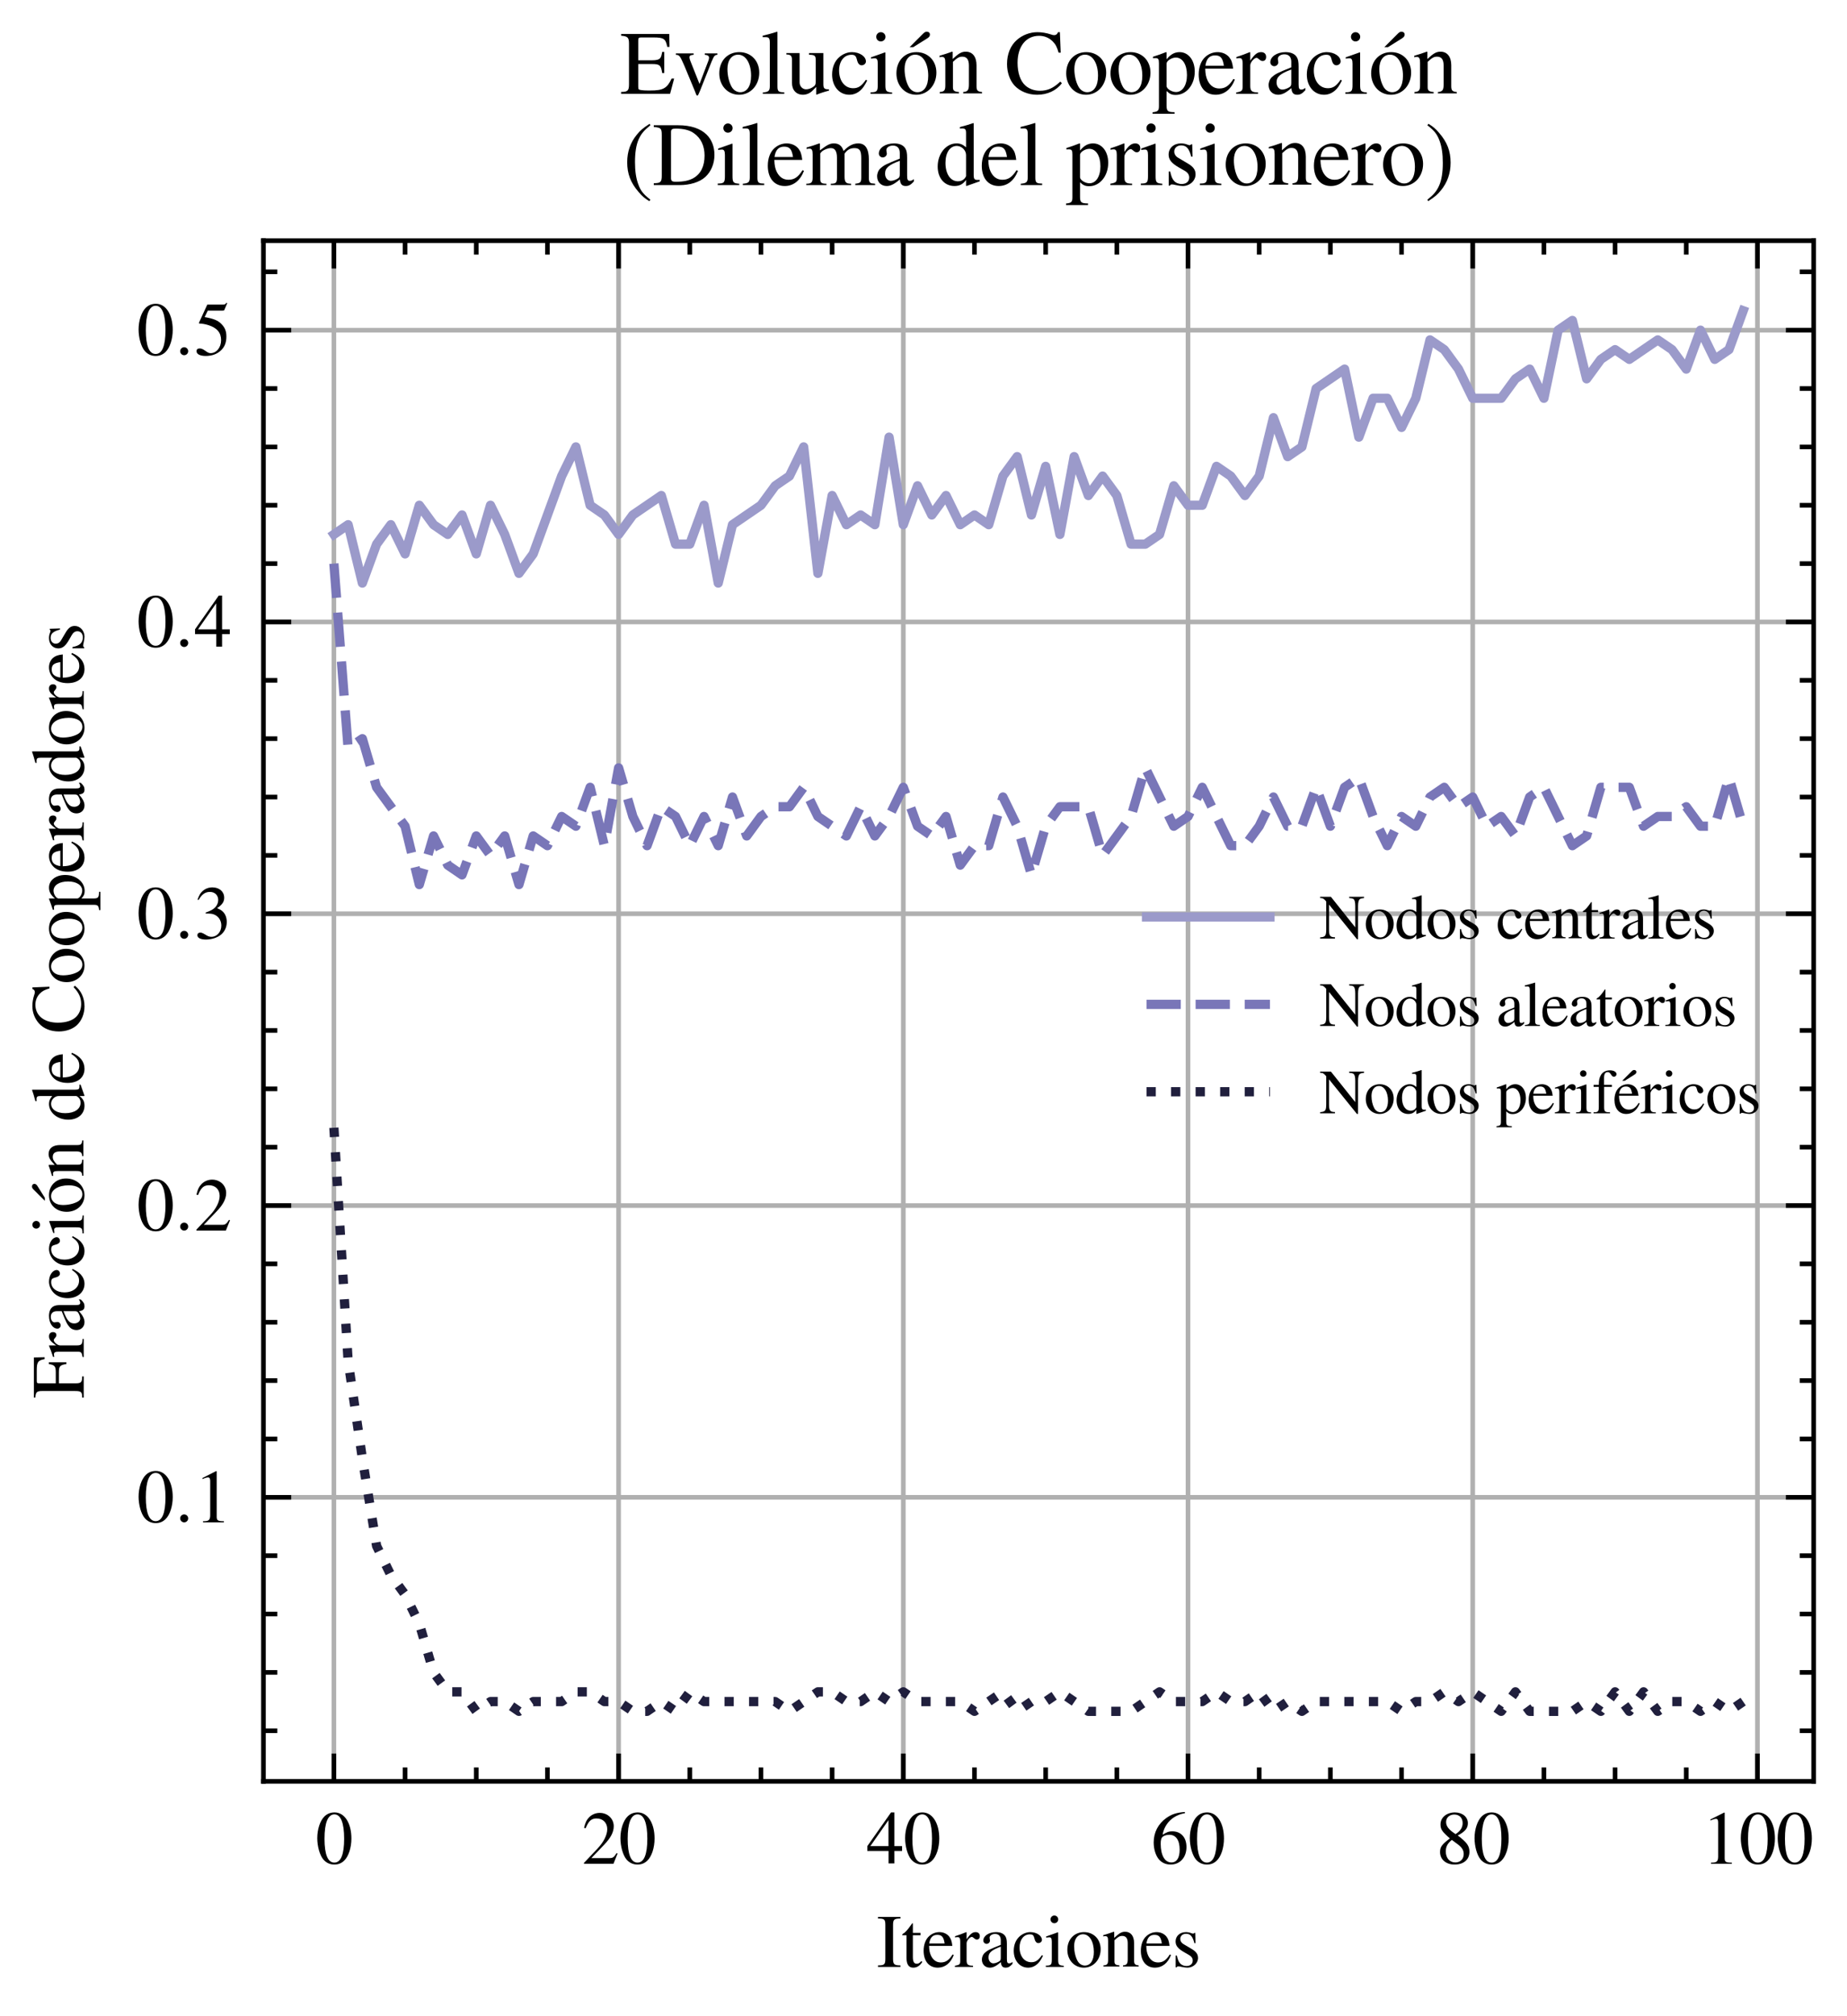 <?xml version="1.0" encoding="utf-8" standalone="no"?>
<!DOCTYPE svg PUBLIC "-//W3C//DTD SVG 1.1//EN"
  "http://www.w3.org/Graphics/SVG/1.1/DTD/svg11.dtd">
<svg xmlns:xlink="http://www.w3.org/1999/xlink" width="199.447pt" height="217.662pt" viewBox="0 0 199.447 217.662" xmlns="http://www.w3.org/2000/svg" version="1.1">
 <defs>
  <style type="text/css">*{stroke-linejoin: round; stroke-linecap: butt}</style>
 </defs>
 <g id="figure_1">
  <g id="patch_1">
   <path d="M 0 217.662 
L 199.447 217.662 
L 199.447 0 
L 0 0 
z
" style="fill: #ffffff"/>
  </g>
  <g id="axes_1">
   <g id="patch_2">
    <path d="M 28.447 192.304 
L 195.847 192.304 
L 195.847 25.984 
L 28.447 25.984 
z
" style="fill: #ffffff"/>
   </g>
   <g id="matplotlib.axis_1">
    <g id="xtick_1">
     <g id="line2d_1">
      <path d="M 36.056 192.304 
L 36.056 25.984 
" clip-path="url(#p85ede4c82e)" style="fill: none; stroke: #b0b0b0; stroke-width: 0.5; stroke-linecap: square"/>
     </g>
     <g id="line2d_2">
      <defs>
       <path id="mc4cb0e0791" d="M 0 0 
L 0 -3 
" style="stroke: #000000; stroke-width: 0.5"/>
      </defs>
      <g>
       <use xlink:href="#mc4cb0e0791" x="36.056" y="192.304" style="stroke: #000000; stroke-width: 0.5"/>
      </g>
     </g>
     <g id="line2d_3">
      <defs>
       <path id="md9f8437e67" d="M 0 0 
L 0 3 
" style="stroke: #000000; stroke-width: 0.5"/>
      </defs>
      <g>
       <use xlink:href="#md9f8437e67" x="36.056" y="25.984" style="stroke: #000000; stroke-width: 0.5"/>
      </g>
     </g>
     <g id="text_1">
      <!-- $\mathdefault{0}$ -->
      <g transform="translate(34.063 201.208) scale(0.08 -0.08)">
       <defs>
        <path id="NimbusRomNo9L-Regu-30" d="M 1626 4352 
C 1274 4352 1005 4244 768 4020 
C 397 3661 154 2925 154 2176 
C 154 1479 365 730 666 372 
C 902 90 1229 -64 1600 -64 
C 1926 -64 2202 45 2432 269 
C 2803 621 3046 1364 3046 2138 
C 3046 3450 2464 4352 1626 4352 
z
M 1606 4186 
C 2144 4186 2432 3463 2432 2125 
C 2432 788 2150 103 1600 103 
C 1050 103 768 788 768 2119 
C 768 3476 1056 4186 1606 4186 
z
" transform="scale(0.016)"/>
       </defs>
       <use xlink:href="#NimbusRomNo9L-Regu-30" transform="scale(0.996)"/>
      </g>
     </g>
    </g>
    <g id="xtick_2">
     <g id="line2d_4">
      <path d="M 66.8 192.304 
L 66.8 25.984 
" clip-path="url(#p85ede4c82e)" style="fill: none; stroke: #b0b0b0; stroke-width: 0.5; stroke-linecap: square"/>
     </g>
     <g id="line2d_5">
      <g>
       <use xlink:href="#mc4cb0e0791" x="66.8" y="192.304" style="stroke: #000000; stroke-width: 0.5"/>
      </g>
     </g>
     <g id="line2d_6">
      <g>
       <use xlink:href="#md9f8437e67" x="66.8" y="25.984" style="stroke: #000000; stroke-width: 0.5"/>
      </g>
     </g>
     <g id="text_2">
      <!-- $\mathdefault{20}$ -->
      <g transform="translate(62.815 201.208) scale(0.08 -0.08)">
       <defs>
        <path id="NimbusRomNo9L-Regu-32" d="M 3040 875 
L 2957 907 
C 2720 544 2637 486 2349 486 
L 819 486 
L 1894 1609 
C 2464 2202 2714 2687 2714 3185 
C 2714 3823 2195 4313 1530 4313 
C 1178 4313 845 4173 608 3918 
C 403 3700 307 3496 198 3043 
L 333 3011 
C 589 3636 819 3840 1261 3840 
C 1798 3840 2163 3476 2163 2940 
C 2163 2443 1869 1850 1331 1282 
L 192 77 
L 192 0 
L 2688 0 
L 3040 875 
z
" transform="scale(0.016)"/>
       </defs>
       <use xlink:href="#NimbusRomNo9L-Regu-32" transform="scale(0.996)"/>
       <use xlink:href="#NimbusRomNo9L-Regu-30" transform="translate(49.813 0) scale(0.996)"/>
      </g>
     </g>
    </g>
    <g id="xtick_3">
     <g id="line2d_7">
      <path d="M 97.543 192.304 
L 97.543 25.984 
" clip-path="url(#p85ede4c82e)" style="fill: none; stroke: #b0b0b0; stroke-width: 0.5; stroke-linecap: square"/>
     </g>
     <g id="line2d_8">
      <g>
       <use xlink:href="#mc4cb0e0791" x="97.543" y="192.304" style="stroke: #000000; stroke-width: 0.5"/>
      </g>
     </g>
     <g id="line2d_9">
      <g>
       <use xlink:href="#md9f8437e67" x="97.543" y="25.984" style="stroke: #000000; stroke-width: 0.5"/>
      </g>
     </g>
     <g id="text_3">
      <!-- $\mathdefault{40}$ -->
      <g transform="translate(93.558 201.208) scale(0.08 -0.08)">
       <defs>
        <path id="NimbusRomNo9L-Regu-34" d="M 3021 1497 
L 2368 1497 
L 2368 4352 
L 2086 4352 
L 77 1497 
L 77 1088 
L 1875 1088 
L 1875 32 
L 2368 32 
L 2368 1088 
L 3021 1088 
L 3021 1497 
z
M 1869 1497 
L 333 1497 
L 1869 3698 
L 1869 1497 
z
" transform="scale(0.016)"/>
       </defs>
       <use xlink:href="#NimbusRomNo9L-Regu-34" transform="scale(0.996)"/>
       <use xlink:href="#NimbusRomNo9L-Regu-30" transform="translate(49.813 0) scale(0.996)"/>
      </g>
     </g>
    </g>
    <g id="xtick_4">
     <g id="line2d_10">
      <path d="M 128.287 192.304 
L 128.287 25.984 
" clip-path="url(#p85ede4c82e)" style="fill: none; stroke: #b0b0b0; stroke-width: 0.5; stroke-linecap: square"/>
     </g>
     <g id="line2d_11">
      <g>
       <use xlink:href="#mc4cb0e0791" x="128.287" y="192.304" style="stroke: #000000; stroke-width: 0.5"/>
      </g>
     </g>
     <g id="line2d_12">
      <g>
       <use xlink:href="#md9f8437e67" x="128.287" y="25.984" style="stroke: #000000; stroke-width: 0.5"/>
      </g>
     </g>
     <g id="text_4">
      <!-- $\mathdefault{60}$ -->
      <g transform="translate(124.302 201.208) scale(0.08 -0.08)">
       <defs>
        <path id="NimbusRomNo9L-Regu-36" d="M 2854 4391 
C 2125 4327 1754 4205 1286 3879 
C 595 3386 218 2656 218 1802 
C 218 1248 390 688 666 370 
C 909 89 1254 -64 1651 -64 
C 2445 -64 2995 541 2995 1421 
C 2995 2236 2528 2752 1792 2752 
C 1510 2752 1376 2707 973 2464 
C 1146 3431 1862 4122 2867 4288 
L 2854 4391 
z
M 1549 2458 
C 2099 2458 2419 2000 2419 1204 
C 2419 504 2170 116 1722 116 
C 1158 116 813 714 813 1700 
C 813 2025 864 2203 992 2299 
C 1126 2400 1325 2458 1549 2458 
z
" transform="scale(0.016)"/>
       </defs>
       <use xlink:href="#NimbusRomNo9L-Regu-36" transform="scale(0.996)"/>
       <use xlink:href="#NimbusRomNo9L-Regu-30" transform="translate(49.813 0) scale(0.996)"/>
      </g>
     </g>
    </g>
    <g id="xtick_5">
     <g id="line2d_13">
      <path d="M 159.031 192.304 
L 159.031 25.984 
" clip-path="url(#p85ede4c82e)" style="fill: none; stroke: #b0b0b0; stroke-width: 0.5; stroke-linecap: square"/>
     </g>
     <g id="line2d_14">
      <g>
       <use xlink:href="#mc4cb0e0791" x="159.031" y="192.304" style="stroke: #000000; stroke-width: 0.5"/>
      </g>
     </g>
     <g id="line2d_15">
      <g>
       <use xlink:href="#md9f8437e67" x="159.031" y="25.984" style="stroke: #000000; stroke-width: 0.5"/>
      </g>
     </g>
     <g id="text_5">
      <!-- $\mathdefault{80}$ -->
      <g transform="translate(155.046 201.208) scale(0.08 -0.08)">
       <defs>
        <path id="NimbusRomNo9L-Regu-38" d="M 1856 2400 
C 2490 2740 2714 3008 2714 3444 
C 2714 3968 2253 4352 1613 4352 
C 915 4352 397 3924 397 3341 
C 397 2925 518 2740 1190 2151 
C 499 1626 358 1428 358 992 
C 358 372 864 -64 1587 -64 
C 2355 -64 2848 359 2848 1018 
C 2848 1511 2630 1824 1856 2400 
z
M 1741 1741 
C 2208 1408 2362 1178 2362 820 
C 2362 404 2074 116 1658 116 
C 1171 116 845 487 845 1044 
C 845 1453 986 1722 1357 2023 
L 1741 1741 
z
M 1670 2516 
C 1101 2887 870 3181 870 3540 
C 870 3911 1158 4173 1562 4173 
C 1997 4173 2272 3892 2272 3450 
C 2272 3085 2093 2797 1728 2554 
C 1696 2535 1696 2535 1670 2516 
z
" transform="scale(0.016)"/>
       </defs>
       <use xlink:href="#NimbusRomNo9L-Regu-38" transform="scale(0.996)"/>
       <use xlink:href="#NimbusRomNo9L-Regu-30" transform="translate(49.813 0) scale(0.996)"/>
      </g>
     </g>
    </g>
    <g id="xtick_6">
     <g id="line2d_16">
      <path d="M 189.775 192.304 
L 189.775 25.984 
" clip-path="url(#p85ede4c82e)" style="fill: none; stroke: #b0b0b0; stroke-width: 0.5; stroke-linecap: square"/>
     </g>
     <g id="line2d_17">
      <g>
       <use xlink:href="#mc4cb0e0791" x="189.775" y="192.304" style="stroke: #000000; stroke-width: 0.5"/>
      </g>
     </g>
     <g id="line2d_18">
      <g>
       <use xlink:href="#md9f8437e67" x="189.775" y="25.984" style="stroke: #000000; stroke-width: 0.5"/>
      </g>
     </g>
     <g id="text_6">
      <!-- $\mathdefault{100}$ -->
      <g transform="translate(183.797 201.208) scale(0.08 -0.08)">
       <defs>
        <path id="NimbusRomNo9L-Regu-31" d="M 1862 4339 
L 710 3757 
L 710 3667 
C 787 3699 858 3725 883 3738 
C 998 3783 1107 3808 1171 3808 
C 1306 3808 1363 3711 1363 3505 
L 1363 592 
C 1363 379 1312 232 1210 173 
C 1114 116 1024 96 755 96 
L 755 0 
L 2522 0 
L 2522 96 
C 2016 96 1914 160 1914 470 
L 1914 4327 
L 1862 4339 
z
" transform="scale(0.016)"/>
       </defs>
       <use xlink:href="#NimbusRomNo9L-Regu-31" transform="scale(0.996)"/>
       <use xlink:href="#NimbusRomNo9L-Regu-30" transform="translate(49.813 0) scale(0.996)"/>
       <use xlink:href="#NimbusRomNo9L-Regu-30" transform="translate(99.626 0) scale(0.996)"/>
      </g>
     </g>
    </g>
    <g id="xtick_7">
     <g id="line2d_19">
      <defs>
       <path id="mdd9b64aa30" d="M 0 0 
L 0 -1.5 
" style="stroke: #000000; stroke-width: 0.5"/>
      </defs>
      <g>
       <use xlink:href="#mdd9b64aa30" x="43.742" y="192.304" style="stroke: #000000; stroke-width: 0.5"/>
      </g>
     </g>
     <g id="line2d_20">
      <defs>
       <path id="m5a63d2eabd" d="M 0 0 
L 0 1.5 
" style="stroke: #000000; stroke-width: 0.5"/>
      </defs>
      <g>
       <use xlink:href="#m5a63d2eabd" x="43.742" y="25.984" style="stroke: #000000; stroke-width: 0.5"/>
      </g>
     </g>
    </g>
    <g id="xtick_8">
     <g id="line2d_21">
      <g>
       <use xlink:href="#mdd9b64aa30" x="51.428" y="192.304" style="stroke: #000000; stroke-width: 0.5"/>
      </g>
     </g>
     <g id="line2d_22">
      <g>
       <use xlink:href="#m5a63d2eabd" x="51.428" y="25.984" style="stroke: #000000; stroke-width: 0.5"/>
      </g>
     </g>
    </g>
    <g id="xtick_9">
     <g id="line2d_23">
      <g>
       <use xlink:href="#mdd9b64aa30" x="59.114" y="192.304" style="stroke: #000000; stroke-width: 0.5"/>
      </g>
     </g>
     <g id="line2d_24">
      <g>
       <use xlink:href="#m5a63d2eabd" x="59.114" y="25.984" style="stroke: #000000; stroke-width: 0.5"/>
      </g>
     </g>
    </g>
    <g id="xtick_10">
     <g id="line2d_25">
      <g>
       <use xlink:href="#mdd9b64aa30" x="74.486" y="192.304" style="stroke: #000000; stroke-width: 0.5"/>
      </g>
     </g>
     <g id="line2d_26">
      <g>
       <use xlink:href="#m5a63d2eabd" x="74.486" y="25.984" style="stroke: #000000; stroke-width: 0.5"/>
      </g>
     </g>
    </g>
    <g id="xtick_11">
     <g id="line2d_27">
      <g>
       <use xlink:href="#mdd9b64aa30" x="82.172" y="192.304" style="stroke: #000000; stroke-width: 0.5"/>
      </g>
     </g>
     <g id="line2d_28">
      <g>
       <use xlink:href="#m5a63d2eabd" x="82.172" y="25.984" style="stroke: #000000; stroke-width: 0.5"/>
      </g>
     </g>
    </g>
    <g id="xtick_12">
     <g id="line2d_29">
      <g>
       <use xlink:href="#mdd9b64aa30" x="89.857" y="192.304" style="stroke: #000000; stroke-width: 0.5"/>
      </g>
     </g>
     <g id="line2d_30">
      <g>
       <use xlink:href="#m5a63d2eabd" x="89.857" y="25.984" style="stroke: #000000; stroke-width: 0.5"/>
      </g>
     </g>
    </g>
    <g id="xtick_13">
     <g id="line2d_31">
      <g>
       <use xlink:href="#mdd9b64aa30" x="105.229" y="192.304" style="stroke: #000000; stroke-width: 0.5"/>
      </g>
     </g>
     <g id="line2d_32">
      <g>
       <use xlink:href="#m5a63d2eabd" x="105.229" y="25.984" style="stroke: #000000; stroke-width: 0.5"/>
      </g>
     </g>
    </g>
    <g id="xtick_14">
     <g id="line2d_33">
      <g>
       <use xlink:href="#mdd9b64aa30" x="112.915" y="192.304" style="stroke: #000000; stroke-width: 0.5"/>
      </g>
     </g>
     <g id="line2d_34">
      <g>
       <use xlink:href="#m5a63d2eabd" x="112.915" y="25.984" style="stroke: #000000; stroke-width: 0.5"/>
      </g>
     </g>
    </g>
    <g id="xtick_15">
     <g id="line2d_35">
      <g>
       <use xlink:href="#mdd9b64aa30" x="120.601" y="192.304" style="stroke: #000000; stroke-width: 0.5"/>
      </g>
     </g>
     <g id="line2d_36">
      <g>
       <use xlink:href="#m5a63d2eabd" x="120.601" y="25.984" style="stroke: #000000; stroke-width: 0.5"/>
      </g>
     </g>
    </g>
    <g id="xtick_16">
     <g id="line2d_37">
      <g>
       <use xlink:href="#mdd9b64aa30" x="135.973" y="192.304" style="stroke: #000000; stroke-width: 0.5"/>
      </g>
     </g>
     <g id="line2d_38">
      <g>
       <use xlink:href="#m5a63d2eabd" x="135.973" y="25.984" style="stroke: #000000; stroke-width: 0.5"/>
      </g>
     </g>
    </g>
    <g id="xtick_17">
     <g id="line2d_39">
      <g>
       <use xlink:href="#mdd9b64aa30" x="143.659" y="192.304" style="stroke: #000000; stroke-width: 0.5"/>
      </g>
     </g>
     <g id="line2d_40">
      <g>
       <use xlink:href="#m5a63d2eabd" x="143.659" y="25.984" style="stroke: #000000; stroke-width: 0.5"/>
      </g>
     </g>
    </g>
    <g id="xtick_18">
     <g id="line2d_41">
      <g>
       <use xlink:href="#mdd9b64aa30" x="151.345" y="192.304" style="stroke: #000000; stroke-width: 0.5"/>
      </g>
     </g>
     <g id="line2d_42">
      <g>
       <use xlink:href="#m5a63d2eabd" x="151.345" y="25.984" style="stroke: #000000; stroke-width: 0.5"/>
      </g>
     </g>
    </g>
    <g id="xtick_19">
     <g id="line2d_43">
      <g>
       <use xlink:href="#mdd9b64aa30" x="166.717" y="192.304" style="stroke: #000000; stroke-width: 0.5"/>
      </g>
     </g>
     <g id="line2d_44">
      <g>
       <use xlink:href="#m5a63d2eabd" x="166.717" y="25.984" style="stroke: #000000; stroke-width: 0.5"/>
      </g>
     </g>
    </g>
    <g id="xtick_20">
     <g id="line2d_45">
      <g>
       <use xlink:href="#mdd9b64aa30" x="174.403" y="192.304" style="stroke: #000000; stroke-width: 0.5"/>
      </g>
     </g>
     <g id="line2d_46">
      <g>
       <use xlink:href="#m5a63d2eabd" x="174.403" y="25.984" style="stroke: #000000; stroke-width: 0.5"/>
      </g>
     </g>
    </g>
    <g id="xtick_21">
     <g id="line2d_47">
      <g>
       <use xlink:href="#mdd9b64aa30" x="182.089" y="192.304" style="stroke: #000000; stroke-width: 0.5"/>
      </g>
     </g>
     <g id="line2d_48">
      <g>
       <use xlink:href="#m5a63d2eabd" x="182.089" y="25.984" style="stroke: #000000; stroke-width: 0.5"/>
      </g>
     </g>
    </g>
    <g id="text_7">
     <!-- Iteraciones -->
     <g transform="translate(94.664 212.337) scale(0.08 -0.08)">
      <defs>
       <path id="NimbusRomNo9L-Regu-49" d="M 736 689 
C 736 206 653 128 115 128 
L 115 0 
L 2016 0 
L 2016 128 
C 1491 128 1389 217 1389 688 
L 1389 3542 
C 1389 4012 1478 4096 2016 4096 
L 2016 4231 
L 115 4231 
L 115 4096 
C 659 4096 736 4026 736 3548 
L 736 689 
z
" transform="scale(0.016)"/>
       <path id="NimbusRomNo9L-Regu-74" d="M 1632 2880 
L 986 2880 
L 986 3622 
C 986 3686 979 3706 941 3706 
C 896 3648 858 3590 813 3526 
C 570 3174 294 2867 192 2841 
C 122 2794 83 2748 83 2715 
C 83 2695 90 2682 109 2682 
L 448 2682 
L 448 751 
C 448 212 640 -64 1018 -64 
C 1331 -64 1574 90 1786 423 
L 1702 493 
C 1568 333 1459 269 1318 269 
C 1082 269 986 443 986 847 
L 986 2682 
L 1632 2682 
L 1632 2880 
z
" transform="scale(0.016)"/>
       <path id="NimbusRomNo9L-Regu-65" d="M 2611 1053 
C 2304 564 2029 378 1619 378 
C 1254 378 979 564 794 930 
C 678 1174 634 1386 621 1779 
L 2592 1779 
C 2541 2193 2477 2377 2317 2581 
C 2125 2811 1830 2944 1498 2944 
C 1178 2944 877 2829 634 2611 
C 333 2349 160 1894 160 1370 
C 160 486 621 -64 1357 -64 
C 1965 -64 2445 315 2714 1008 
L 2611 1053 
z
M 634 1984 
C 704 2479 922 2714 1312 2714 
C 1702 2714 1856 2535 1939 1984 
L 634 1984 
z
" transform="scale(0.016)"/>
       <path id="NimbusRomNo9L-Regu-72" d="M 45 2496 
C 134 2515 192 2522 269 2522 
C 429 2522 486 2419 486 2138 
L 486 538 
C 486 218 442 173 32 96 
L 32 0 
L 1568 0 
L 1568 102 
C 1133 102 1024 199 1024 565 
L 1024 2013 
C 1024 2219 1299 2541 1472 2541 
C 1510 2541 1568 2509 1638 2445 
C 1741 2355 1811 2317 1894 2317 
C 2048 2317 2144 2426 2144 2605 
C 2144 2816 2010 2944 1792 2944 
C 1523 2944 1338 2797 1024 2343 
L 1024 2931 
L 992 2944 
C 653 2803 422 2721 45 2599 
L 45 2496 
z
" transform="scale(0.016)"/>
       <path id="NimbusRomNo9L-Regu-61" d="M 2829 423 
C 2720 333 2643 301 2547 301 
C 2400 301 2355 390 2355 672 
L 2355 1920 
C 2355 2253 2323 2438 2227 2592 
C 2086 2822 1811 2944 1434 2944 
C 832 2944 358 2630 358 2227 
C 358 2080 486 1952 634 1952 
C 787 1952 922 2080 922 2221 
C 922 2246 915 2278 909 2323 
C 896 2381 890 2432 890 2477 
C 890 2650 1094 2790 1350 2790 
C 1664 2790 1837 2605 1837 2259 
L 1837 1869 
C 851 1472 742 1421 467 1178 
C 326 1050 237 832 237 621 
C 237 218 518 -64 909 -64 
C 1190 -64 1453 70 1843 403 
C 1875 70 1990 -64 2253 -64 
C 2470 -64 2605 13 2829 256 
L 2829 423 
z
M 1837 783 
C 1837 584 1805 526 1670 449 
C 1517 359 1338 301 1203 301 
C 979 301 800 520 800 796 
L 800 822 
C 800 1201 1062 1433 1837 1715 
L 1837 783 
z
" transform="scale(0.016)"/>
       <path id="NimbusRomNo9L-Regu-63" d="M 2547 998 
C 2240 550 2010 397 1645 397 
C 1062 397 653 909 653 1645 
C 653 2304 1005 2758 1523 2758 
C 1754 2758 1837 2688 1901 2451 
L 1939 2310 
C 1990 2131 2106 2016 2240 2016 
C 2406 2016 2547 2138 2547 2285 
C 2547 2643 2099 2944 1562 2944 
C 1248 2944 922 2816 659 2586 
C 339 2304 160 1869 160 1363 
C 160 531 666 -64 1376 -64 
C 1664 -64 1920 38 2150 237 
C 2323 390 2445 563 2637 941 
L 2547 998 
z
" transform="scale(0.016)"/>
       <path id="NimbusRomNo9L-Regu-69" d="M 1120 2929 
L 128 2579 
L 128 2484 
L 179 2490 
C 256 2502 339 2509 397 2509 
C 550 2509 608 2406 608 2125 
L 608 640 
C 608 179 544 109 102 109 
L 102 0 
L 1619 0 
L 1619 96 
C 1197 128 1146 191 1146 650 
L 1146 2910 
L 1120 2929 
z
M 819 4352 
C 646 4352 499 4205 499 4026 
C 499 3847 640 3699 819 3699 
C 1005 3699 1152 3840 1152 4026 
C 1152 4205 1005 4352 819 4352 
z
" transform="scale(0.016)"/>
       <path id="NimbusRomNo9L-Regu-6f" d="M 1600 2944 
C 768 2944 186 2330 186 1446 
C 186 582 781 -64 1587 -64 
C 2394 -64 3008 614 3008 1498 
C 3008 2336 2419 2944 1600 2944 
z
M 1517 2765 
C 2054 2765 2432 2150 2432 1274 
C 2432 550 2144 115 1664 115 
C 1414 115 1178 269 1043 525 
C 864 858 762 1306 762 1760 
C 762 2368 1062 2765 1517 2765 
z
" transform="scale(0.016)"/>
       <path id="NimbusRomNo9L-Regu-6e" d="M 102 2579 
C 141 2598 205 2605 275 2605 
C 454 2605 512 2509 512 2195 
L 512 608 
C 512 243 442 154 115 128 
L 115 32 
L 1472 32 
L 1472 128 
C 1146 154 1050 230 1050 461 
L 1050 2259 
C 1357 2547 1498 2624 1709 2624 
C 2022 2624 2176 2426 2176 2003 
L 2176 666 
C 2176 262 2093 154 1773 128 
L 1773 32 
L 3104 32 
L 3104 128 
C 2790 160 2714 237 2714 550 
L 2714 2016 
C 2714 2618 2432 2976 1958 2976 
C 1664 2976 1466 2867 1030 2458 
L 1030 2963 
L 986 2976 
C 672 2861 454 2790 102 2688 
L 102 2579 
z
" transform="scale(0.016)"/>
       <path id="NimbusRomNo9L-Regu-73" d="M 2016 2010 
L 1990 2880 
L 1920 2880 
L 1907 2867 
C 1850 2822 1843 2816 1818 2816 
C 1779 2816 1715 2829 1645 2861 
C 1504 2915 1363 2944 1197 2944 
C 691 2944 326 2616 326 2154 
C 326 1796 531 1539 1075 1231 
L 1446 1020 
C 1670 892 1779 737 1779 539 
C 1779 256 1574 77 1248 77 
C 1030 77 832 159 710 298 
C 576 455 518 600 435 960 
L 333 960 
L 333 -39 
L 416 -39 
C 461 33 486 48 563 48 
C 621 48 710 35 858 -2 
C 1037 -39 1210 -64 1325 -64 
C 1818 -64 2227 308 2227 757 
C 2227 1077 2074 1289 1690 1520 
L 998 1930 
C 819 2033 723 2194 723 2367 
C 723 2624 922 2803 1216 2803 
C 1581 2803 1773 2583 1920 2010 
L 2016 2010 
z
" transform="scale(0.016)"/>
      </defs>
      <use xlink:href="#NimbusRomNo9L-Regu-49" transform="scale(0.996)"/>
      <use xlink:href="#NimbusRomNo9L-Regu-74" transform="translate(33.175 0) scale(0.996)"/>
      <use xlink:href="#NimbusRomNo9L-Regu-65" transform="translate(60.87 0) scale(0.996)"/>
      <use xlink:href="#NimbusRomNo9L-Regu-72" transform="translate(105.104 0) scale(0.996)"/>
      <use xlink:href="#NimbusRomNo9L-Regu-61" transform="translate(138.279 0) scale(0.996)"/>
      <use xlink:href="#NimbusRomNo9L-Regu-63" transform="translate(182.513 0) scale(0.996)"/>
      <use xlink:href="#NimbusRomNo9L-Regu-69" transform="translate(226.746 0) scale(0.996)"/>
      <use xlink:href="#NimbusRomNo9L-Regu-6f" transform="translate(254.442 0) scale(0.996)"/>
      <use xlink:href="#NimbusRomNo9L-Regu-6e" transform="translate(304.255 0) scale(0.996)"/>
      <use xlink:href="#NimbusRomNo9L-Regu-65" transform="translate(354.068 0) scale(0.996)"/>
      <use xlink:href="#NimbusRomNo9L-Regu-73" transform="translate(398.301 0) scale(0.996)"/>
     </g>
    </g>
   </g>
   <g id="matplotlib.axis_2">
    <g id="ytick_1">
     <g id="line2d_49">
      <path d="M 28.447 161.644 
L 195.847 161.644 
" clip-path="url(#p85ede4c82e)" style="fill: none; stroke: #b0b0b0; stroke-width: 0.5; stroke-linecap: square"/>
     </g>
     <g id="line2d_50">
      <defs>
       <path id="mebc5a00c04" d="M 0 0 
L 3 0 
" style="stroke: #000000; stroke-width: 0.5"/>
      </defs>
      <g>
       <use xlink:href="#mebc5a00c04" x="28.447" y="161.644" style="stroke: #000000; stroke-width: 0.5"/>
      </g>
     </g>
     <g id="line2d_51">
      <defs>
       <path id="ma68c17b088" d="M 0 0 
L -3 0 
" style="stroke: #000000; stroke-width: 0.5"/>
      </defs>
      <g>
       <use xlink:href="#ma68c17b088" x="195.847" y="161.644" style="stroke: #000000; stroke-width: 0.5"/>
      </g>
     </g>
     <g id="text_8">
      <!-- $\mathdefault{0.1}$ -->
      <g transform="translate(14.769 164.346) scale(0.08 -0.08)">
       <defs>
        <path id="CMMI10-3a" d="M 1229 338 
C 1229 522 1075 675 890 675 
C 704 675 550 522 550 338 
C 550 153 704 0 890 0 
C 1075 0 1229 153 1229 338 
z
" transform="scale(0.016)"/>
       </defs>
       <use xlink:href="#NimbusRomNo9L-Regu-30" transform="scale(0.996)"/>
       <use xlink:href="#CMMI10-3a" transform="translate(49.813 0) scale(0.996)"/>
       <use xlink:href="#NimbusRomNo9L-Regu-31" transform="translate(77.409 0) scale(0.996)"/>
      </g>
     </g>
    </g>
    <g id="ytick_2">
     <g id="line2d_52">
      <path d="M 28.447 130.144 
L 195.847 130.144 
" clip-path="url(#p85ede4c82e)" style="fill: none; stroke: #b0b0b0; stroke-width: 0.5; stroke-linecap: square"/>
     </g>
     <g id="line2d_53">
      <g>
       <use xlink:href="#mebc5a00c04" x="28.447" y="130.144" style="stroke: #000000; stroke-width: 0.5"/>
      </g>
     </g>
     <g id="line2d_54">
      <g>
       <use xlink:href="#ma68c17b088" x="195.847" y="130.144" style="stroke: #000000; stroke-width: 0.5"/>
      </g>
     </g>
     <g id="text_9">
      <!-- $\mathdefault{0.2}$ -->
      <g transform="translate(14.769 132.846) scale(0.08 -0.08)">
       <use xlink:href="#NimbusRomNo9L-Regu-30" transform="scale(0.996)"/>
       <use xlink:href="#CMMI10-3a" transform="translate(49.813 0) scale(0.996)"/>
       <use xlink:href="#NimbusRomNo9L-Regu-32" transform="translate(77.409 0) scale(0.996)"/>
      </g>
     </g>
    </g>
    <g id="ytick_3">
     <g id="line2d_55">
      <path d="M 28.447 98.644 
L 195.847 98.644 
" clip-path="url(#p85ede4c82e)" style="fill: none; stroke: #b0b0b0; stroke-width: 0.5; stroke-linecap: square"/>
     </g>
     <g id="line2d_56">
      <g>
       <use xlink:href="#mebc5a00c04" x="28.447" y="98.644" style="stroke: #000000; stroke-width: 0.5"/>
      </g>
     </g>
     <g id="line2d_57">
      <g>
       <use xlink:href="#ma68c17b088" x="195.847" y="98.644" style="stroke: #000000; stroke-width: 0.5"/>
      </g>
     </g>
     <g id="text_10">
      <!-- $\mathdefault{0.3}$ -->
      <g transform="translate(14.769 101.346) scale(0.08 -0.08)">
       <defs>
        <path id="NimbusRomNo9L-Regu-33" d="M 979 2138 
C 1357 2138 1504 2125 1658 2068 
C 2054 1927 2304 1562 2304 1120 
C 2304 583 1939 167 1466 167 
C 1293 167 1165 212 928 365 
C 736 480 627 525 518 525 
C 371 525 275 436 275 301 
C 275 77 550 -64 998 -64 
C 1491 -64 1997 103 2298 365 
C 2598 628 2765 999 2765 1428 
C 2765 1754 2662 2055 2477 2253 
C 2349 2394 2227 2471 1946 2592 
C 2387 2893 2547 3130 2547 3476 
C 2547 3994 2138 4352 1549 4352 
C 1229 4352 947 4244 717 4039 
C 525 3866 429 3699 288 3315 
L 384 3290 
C 646 3757 934 3968 1338 3968 
C 1754 3968 2042 3687 2042 3284 
C 2042 3053 1946 2823 1786 2663 
C 1594 2471 1414 2375 979 2221 
L 979 2138 
z
" transform="scale(0.016)"/>
       </defs>
       <use xlink:href="#NimbusRomNo9L-Regu-30" transform="scale(0.996)"/>
       <use xlink:href="#CMMI10-3a" transform="translate(49.813 0) scale(0.996)"/>
       <use xlink:href="#NimbusRomNo9L-Regu-33" transform="translate(77.409 0) scale(0.996)"/>
      </g>
     </g>
    </g>
    <g id="ytick_4">
     <g id="line2d_58">
      <path d="M 28.447 67.144 
L 195.847 67.144 
" clip-path="url(#p85ede4c82e)" style="fill: none; stroke: #b0b0b0; stroke-width: 0.5; stroke-linecap: square"/>
     </g>
     <g id="line2d_59">
      <g>
       <use xlink:href="#mebc5a00c04" x="28.447" y="67.144" style="stroke: #000000; stroke-width: 0.5"/>
      </g>
     </g>
     <g id="line2d_60">
      <g>
       <use xlink:href="#ma68c17b088" x="195.847" y="67.144" style="stroke: #000000; stroke-width: 0.5"/>
      </g>
     </g>
     <g id="text_11">
      <!-- $\mathdefault{0.4}$ -->
      <g transform="translate(14.769 69.846) scale(0.08 -0.08)">
       <use xlink:href="#NimbusRomNo9L-Regu-30" transform="scale(0.996)"/>
       <use xlink:href="#CMMI10-3a" transform="translate(49.813 0) scale(0.996)"/>
       <use xlink:href="#NimbusRomNo9L-Regu-34" transform="translate(77.409 0) scale(0.996)"/>
      </g>
     </g>
    </g>
    <g id="ytick_5">
     <g id="line2d_61">
      <path d="M 28.447 35.644 
L 195.847 35.644 
" clip-path="url(#p85ede4c82e)" style="fill: none; stroke: #b0b0b0; stroke-width: 0.5; stroke-linecap: square"/>
     </g>
     <g id="line2d_62">
      <g>
       <use xlink:href="#mebc5a00c04" x="28.447" y="35.644" style="stroke: #000000; stroke-width: 0.5"/>
      </g>
     </g>
     <g id="line2d_63">
      <g>
       <use xlink:href="#ma68c17b088" x="195.847" y="35.644" style="stroke: #000000; stroke-width: 0.5"/>
      </g>
     </g>
     <g id="text_12">
      <!-- $\mathdefault{0.5}$ -->
      <g transform="translate(14.769 38.346) scale(0.08 -0.08)">
       <defs>
        <path id="NimbusRomNo9L-Regu-35" d="M 1158 3776 
L 2413 3776 
C 2515 3776 2541 3789 2560 3834 
L 2803 4403 
L 2746 4448 
C 2650 4314 2586 4282 2451 4282 
L 1114 4282 
L 416 2759 
C 410 2746 410 2740 410 2727 
C 410 2695 435 2676 486 2676 
C 691 2676 947 2631 1210 2547 
C 1946 2309 2285 1910 2285 1274 
C 2285 656 1894 173 1395 173 
C 1267 173 1158 218 966 360 
C 762 508 614 572 480 572 
C 294 572 205 495 205 334 
C 205 90 506 -64 986 -64 
C 1523 -64 1984 110 2304 438 
C 2598 728 2733 1094 2733 1583 
C 2733 2046 2611 2342 2291 2663 
C 2010 2947 1645 3094 890 3229 
L 1158 3776 
z
" transform="scale(0.016)"/>
       </defs>
       <use xlink:href="#NimbusRomNo9L-Regu-30" transform="scale(0.996)"/>
       <use xlink:href="#CMMI10-3a" transform="translate(49.813 0) scale(0.996)"/>
       <use xlink:href="#NimbusRomNo9L-Regu-35" transform="translate(77.409 0) scale(0.996)"/>
      </g>
     </g>
    </g>
    <g id="ytick_6">
     <g id="line2d_64">
      <defs>
       <path id="mb5b70909f9" d="M 0 0 
L 1.5 0 
" style="stroke: #000000; stroke-width: 0.5"/>
      </defs>
      <g>
       <use xlink:href="#mb5b70909f9" x="28.447" y="186.844" style="stroke: #000000; stroke-width: 0.5"/>
      </g>
     </g>
     <g id="line2d_65">
      <defs>
       <path id="mec265e0e63" d="M 0 0 
L -1.5 0 
" style="stroke: #000000; stroke-width: 0.5"/>
      </defs>
      <g>
       <use xlink:href="#mec265e0e63" x="195.847" y="186.844" style="stroke: #000000; stroke-width: 0.5"/>
      </g>
     </g>
    </g>
    <g id="ytick_7">
     <g id="line2d_66">
      <g>
       <use xlink:href="#mb5b70909f9" x="28.447" y="180.544" style="stroke: #000000; stroke-width: 0.5"/>
      </g>
     </g>
     <g id="line2d_67">
      <g>
       <use xlink:href="#mec265e0e63" x="195.847" y="180.544" style="stroke: #000000; stroke-width: 0.5"/>
      </g>
     </g>
    </g>
    <g id="ytick_8">
     <g id="line2d_68">
      <g>
       <use xlink:href="#mb5b70909f9" x="28.447" y="174.244" style="stroke: #000000; stroke-width: 0.5"/>
      </g>
     </g>
     <g id="line2d_69">
      <g>
       <use xlink:href="#mec265e0e63" x="195.847" y="174.244" style="stroke: #000000; stroke-width: 0.5"/>
      </g>
     </g>
    </g>
    <g id="ytick_9">
     <g id="line2d_70">
      <g>
       <use xlink:href="#mb5b70909f9" x="28.447" y="167.944" style="stroke: #000000; stroke-width: 0.5"/>
      </g>
     </g>
     <g id="line2d_71">
      <g>
       <use xlink:href="#mec265e0e63" x="195.847" y="167.944" style="stroke: #000000; stroke-width: 0.5"/>
      </g>
     </g>
    </g>
    <g id="ytick_10">
     <g id="line2d_72">
      <g>
       <use xlink:href="#mb5b70909f9" x="28.447" y="155.344" style="stroke: #000000; stroke-width: 0.5"/>
      </g>
     </g>
     <g id="line2d_73">
      <g>
       <use xlink:href="#mec265e0e63" x="195.847" y="155.344" style="stroke: #000000; stroke-width: 0.5"/>
      </g>
     </g>
    </g>
    <g id="ytick_11">
     <g id="line2d_74">
      <g>
       <use xlink:href="#mb5b70909f9" x="28.447" y="149.044" style="stroke: #000000; stroke-width: 0.5"/>
      </g>
     </g>
     <g id="line2d_75">
      <g>
       <use xlink:href="#mec265e0e63" x="195.847" y="149.044" style="stroke: #000000; stroke-width: 0.5"/>
      </g>
     </g>
    </g>
    <g id="ytick_12">
     <g id="line2d_76">
      <g>
       <use xlink:href="#mb5b70909f9" x="28.447" y="142.744" style="stroke: #000000; stroke-width: 0.5"/>
      </g>
     </g>
     <g id="line2d_77">
      <g>
       <use xlink:href="#mec265e0e63" x="195.847" y="142.744" style="stroke: #000000; stroke-width: 0.5"/>
      </g>
     </g>
    </g>
    <g id="ytick_13">
     <g id="line2d_78">
      <g>
       <use xlink:href="#mb5b70909f9" x="28.447" y="136.444" style="stroke: #000000; stroke-width: 0.5"/>
      </g>
     </g>
     <g id="line2d_79">
      <g>
       <use xlink:href="#mec265e0e63" x="195.847" y="136.444" style="stroke: #000000; stroke-width: 0.5"/>
      </g>
     </g>
    </g>
    <g id="ytick_14">
     <g id="line2d_80">
      <g>
       <use xlink:href="#mb5b70909f9" x="28.447" y="123.844" style="stroke: #000000; stroke-width: 0.5"/>
      </g>
     </g>
     <g id="line2d_81">
      <g>
       <use xlink:href="#mec265e0e63" x="195.847" y="123.844" style="stroke: #000000; stroke-width: 0.5"/>
      </g>
     </g>
    </g>
    <g id="ytick_15">
     <g id="line2d_82">
      <g>
       <use xlink:href="#mb5b70909f9" x="28.447" y="117.544" style="stroke: #000000; stroke-width: 0.5"/>
      </g>
     </g>
     <g id="line2d_83">
      <g>
       <use xlink:href="#mec265e0e63" x="195.847" y="117.544" style="stroke: #000000; stroke-width: 0.5"/>
      </g>
     </g>
    </g>
    <g id="ytick_16">
     <g id="line2d_84">
      <g>
       <use xlink:href="#mb5b70909f9" x="28.447" y="111.244" style="stroke: #000000; stroke-width: 0.5"/>
      </g>
     </g>
     <g id="line2d_85">
      <g>
       <use xlink:href="#mec265e0e63" x="195.847" y="111.244" style="stroke: #000000; stroke-width: 0.5"/>
      </g>
     </g>
    </g>
    <g id="ytick_17">
     <g id="line2d_86">
      <g>
       <use xlink:href="#mb5b70909f9" x="28.447" y="104.944" style="stroke: #000000; stroke-width: 0.5"/>
      </g>
     </g>
     <g id="line2d_87">
      <g>
       <use xlink:href="#mec265e0e63" x="195.847" y="104.944" style="stroke: #000000; stroke-width: 0.5"/>
      </g>
     </g>
    </g>
    <g id="ytick_18">
     <g id="line2d_88">
      <g>
       <use xlink:href="#mb5b70909f9" x="28.447" y="92.344" style="stroke: #000000; stroke-width: 0.5"/>
      </g>
     </g>
     <g id="line2d_89">
      <g>
       <use xlink:href="#mec265e0e63" x="195.847" y="92.344" style="stroke: #000000; stroke-width: 0.5"/>
      </g>
     </g>
    </g>
    <g id="ytick_19">
     <g id="line2d_90">
      <g>
       <use xlink:href="#mb5b70909f9" x="28.447" y="86.044" style="stroke: #000000; stroke-width: 0.5"/>
      </g>
     </g>
     <g id="line2d_91">
      <g>
       <use xlink:href="#mec265e0e63" x="195.847" y="86.044" style="stroke: #000000; stroke-width: 0.5"/>
      </g>
     </g>
    </g>
    <g id="ytick_20">
     <g id="line2d_92">
      <g>
       <use xlink:href="#mb5b70909f9" x="28.447" y="79.744" style="stroke: #000000; stroke-width: 0.5"/>
      </g>
     </g>
     <g id="line2d_93">
      <g>
       <use xlink:href="#mec265e0e63" x="195.847" y="79.744" style="stroke: #000000; stroke-width: 0.5"/>
      </g>
     </g>
    </g>
    <g id="ytick_21">
     <g id="line2d_94">
      <g>
       <use xlink:href="#mb5b70909f9" x="28.447" y="73.444" style="stroke: #000000; stroke-width: 0.5"/>
      </g>
     </g>
     <g id="line2d_95">
      <g>
       <use xlink:href="#mec265e0e63" x="195.847" y="73.444" style="stroke: #000000; stroke-width: 0.5"/>
      </g>
     </g>
    </g>
    <g id="ytick_22">
     <g id="line2d_96">
      <g>
       <use xlink:href="#mb5b70909f9" x="28.447" y="60.844" style="stroke: #000000; stroke-width: 0.5"/>
      </g>
     </g>
     <g id="line2d_97">
      <g>
       <use xlink:href="#mec265e0e63" x="195.847" y="60.844" style="stroke: #000000; stroke-width: 0.5"/>
      </g>
     </g>
    </g>
    <g id="ytick_23">
     <g id="line2d_98">
      <g>
       <use xlink:href="#mb5b70909f9" x="28.447" y="54.544" style="stroke: #000000; stroke-width: 0.5"/>
      </g>
     </g>
     <g id="line2d_99">
      <g>
       <use xlink:href="#mec265e0e63" x="195.847" y="54.544" style="stroke: #000000; stroke-width: 0.5"/>
      </g>
     </g>
    </g>
    <g id="ytick_24">
     <g id="line2d_100">
      <g>
       <use xlink:href="#mb5b70909f9" x="28.447" y="48.244" style="stroke: #000000; stroke-width: 0.5"/>
      </g>
     </g>
     <g id="line2d_101">
      <g>
       <use xlink:href="#mec265e0e63" x="195.847" y="48.244" style="stroke: #000000; stroke-width: 0.5"/>
      </g>
     </g>
    </g>
    <g id="ytick_25">
     <g id="line2d_102">
      <g>
       <use xlink:href="#mb5b70909f9" x="28.447" y="41.944" style="stroke: #000000; stroke-width: 0.5"/>
      </g>
     </g>
     <g id="line2d_103">
      <g>
       <use xlink:href="#mec265e0e63" x="195.847" y="41.944" style="stroke: #000000; stroke-width: 0.5"/>
      </g>
     </g>
    </g>
    <g id="ytick_26">
     <g id="line2d_104">
      <g>
       <use xlink:href="#mb5b70909f9" x="28.447" y="29.344" style="stroke: #000000; stroke-width: 0.5"/>
      </g>
     </g>
     <g id="line2d_105">
      <g>
       <use xlink:href="#mec265e0e63" x="195.847" y="29.344" style="stroke: #000000; stroke-width: 0.5"/>
      </g>
     </g>
    </g>
    <g id="text_13">
     <!-- Fracción de Cooperadores -->
     <g transform="translate(9.043 150.975) rotate(-90) scale(0.08 -0.08)">
      <defs>
       <path id="NimbusRomNo9L-Regu-46" d="M 3066 1472 
L 3066 2957 
L 2918 2957 
C 2842 2461 2726 2368 2214 2368 
L 1286 2368 
L 1286 3766 
C 1286 3943 1318 3981 1491 3981 
L 2362 3981 
C 3085 3981 3226 3886 3334 3314 
L 3494 3314 
L 3475 4224 
L 77 4224 
L 77 4102 
C 550 4064 634 3974 634 3525 
L 634 749 
C 634 217 563 134 77 134 
L 77 0 
L 1869 0 
L 1869 134 
C 1376 134 1286 225 1286 692 
L 1286 2106 
L 2214 2106 
C 2733 2106 2842 2007 2918 1472 
L 3066 1472 
z
" transform="scale(0.016)"/>
       <path id="NimbusRomNo9L-Regu-b4" d="M 851 3264 
L 1837 3882 
C 1971 3964 2029 4047 2029 4148 
C 2029 4275 1946 4352 1805 4352 
C 1709 4352 1651 4320 1536 4206 
L 595 3264 
L 851 3264 
z
" transform="scale(0.016)"/>
       <path id="NimbusRomNo9L-Regu-64" d="M 2202 -64 
L 3142 269 
L 3142 365 
C 3027 365 3014 365 2995 365 
C 2765 365 2714 435 2714 731 
L 2714 4364 
L 2682 4377 
C 2374 4268 2150 4204 1741 4096 
L 1741 3994 
C 1792 4000 1830 4000 1882 4000 
C 2118 4000 2176 3936 2176 3672 
L 2176 2669 
C 1933 2874 1760 2944 1504 2944 
C 768 2944 173 2221 173 1312 
C 173 493 653 -64 1357 -64 
C 1715 -64 1958 64 2176 365 
L 2176 -45 
L 2202 -64 
z
M 2176 653 
C 2176 608 2131 531 2067 461 
C 1952 333 1792 269 1606 269 
C 1075 269 723 781 723 1568 
C 723 2291 1037 2765 1523 2765 
C 1862 2765 2176 2464 2176 2125 
L 2176 653 
z
" transform="scale(0.016)"/>
       <path id="NimbusRomNo9L-Regu-43" d="M 3968 2906 
L 3910 4352 
L 3776 4352 
C 3738 4218 3635 4141 3507 4141 
C 3450 4141 3354 4160 3258 4199 
C 2944 4301 2624 4352 2323 4352 
C 1798 4352 1267 4154 870 3802 
C 422 3405 179 2810 179 2106 
C 179 1511 371 960 698 596 
C 1082 180 1670 -64 2304 -64 
C 3027 -64 3661 231 4051 749 
L 3936 864 
C 3462 410 3040 218 2509 218 
C 2106 218 1747 346 1472 589 
C 1120 903 922 1479 922 2189 
C 922 3348 1517 4096 2445 4096 
C 2810 4096 3142 3962 3398 3706 
C 3603 3501 3699 3322 3821 2906 
L 3968 2906 
z
" transform="scale(0.016)"/>
       <path id="NimbusRomNo9L-Regu-70" d="M 58 2516 
C 115 2522 160 2522 218 2522 
C 435 2522 480 2458 480 2155 
L 480 -855 
C 480 -1189 410 -1261 32 -1299 
L 32 -1408 
L 1581 -1408 
L 1581 -1293 
C 1101 -1293 1018 -1222 1018 -816 
L 1018 199 
C 1242 -13 1395 -77 1664 -77 
C 2419 -77 3008 643 3008 1575 
C 3008 2372 2560 2944 1939 2944 
C 1581 2944 1299 2784 1018 2438 
L 1018 2931 
L 979 2944 
C 634 2810 410 2726 58 2618 
L 58 2516 
z
M 1018 2136 
C 1018 2329 1376 2560 1670 2560 
C 2144 2560 2458 2071 2458 1324 
C 2458 611 2144 128 1683 128 
C 1382 128 1018 359 1018 552 
L 1018 2136 
z
" transform="scale(0.016)"/>
      </defs>
      <use xlink:href="#NimbusRomNo9L-Regu-46" transform="scale(0.996)"/>
      <use xlink:href="#NimbusRomNo9L-Regu-72" transform="translate(55.392 0) scale(0.996)"/>
      <use xlink:href="#NimbusRomNo9L-Regu-61" transform="translate(88.567 0) scale(0.996)"/>
      <use xlink:href="#NimbusRomNo9L-Regu-63" transform="translate(132.8 0) scale(0.996)"/>
      <use xlink:href="#NimbusRomNo9L-Regu-63" transform="translate(177.034 0) scale(0.996)"/>
      <use xlink:href="#NimbusRomNo9L-Regu-69" transform="translate(221.268 0) scale(0.996)"/>
      <use xlink:href="#NimbusRomNo9L-Regu-b4" transform="translate(257.282 0.498) scale(0.996)"/>
      <use xlink:href="#NimbusRomNo9L-Regu-6f" transform="translate(248.963 0) scale(0.996)"/>
      <use xlink:href="#NimbusRomNo9L-Regu-6e" transform="translate(298.776 0) scale(0.996)"/>
      <use xlink:href="#NimbusRomNo9L-Regu-64" transform="translate(373.496 0) scale(0.996)"/>
      <use xlink:href="#NimbusRomNo9L-Regu-65" transform="translate(423.309 0) scale(0.996)"/>
      <use xlink:href="#NimbusRomNo9L-Regu-43" transform="translate(492.449 0) scale(0.996)"/>
      <use xlink:href="#NimbusRomNo9L-Regu-6f" transform="translate(558.899 0) scale(0.996)"/>
      <use xlink:href="#NimbusRomNo9L-Regu-6f" transform="translate(608.712 0) scale(0.996)"/>
      <use xlink:href="#NimbusRomNo9L-Regu-70" transform="translate(658.526 0) scale(0.996)"/>
      <use xlink:href="#NimbusRomNo9L-Regu-65" transform="translate(708.339 0) scale(0.996)"/>
      <use xlink:href="#NimbusRomNo9L-Regu-72" transform="translate(752.572 0) scale(0.996)"/>
      <use xlink:href="#NimbusRomNo9L-Regu-61" transform="translate(785.748 0) scale(0.996)"/>
      <use xlink:href="#NimbusRomNo9L-Regu-64" transform="translate(829.981 0) scale(0.996)"/>
      <use xlink:href="#NimbusRomNo9L-Regu-6f" transform="translate(879.794 0) scale(0.996)"/>
      <use xlink:href="#NimbusRomNo9L-Regu-72" transform="translate(929.608 0) scale(0.996)"/>
      <use xlink:href="#NimbusRomNo9L-Regu-65" transform="translate(962.783 0) scale(0.996)"/>
      <use xlink:href="#NimbusRomNo9L-Regu-73" transform="translate(1007.016 0) scale(0.996)"/>
     </g>
    </g>
   </g>
   <g id="line2d_106">
    <path d="M 36.056 57.694 
L 37.593 56.644 
L 39.13 62.944 
L 40.667 58.744 
L 42.205 56.644 
L 43.742 59.794 
L 45.279 54.544 
L 46.816 56.644 
L 48.353 57.694 
L 49.891 55.594 
L 51.428 59.794 
L 52.965 54.544 
L 54.502 57.694 
L 56.039 61.894 
L 57.576 59.794 
L 59.114 55.594 
L 60.651 51.394 
L 62.188 48.244 
L 63.725 54.544 
L 65.262 55.594 
L 66.8 57.694 
L 68.337 55.594 
L 69.874 54.544 
L 71.411 53.494 
L 72.948 58.744 
L 74.486 58.744 
L 76.023 54.544 
L 77.56 62.944 
L 79.097 56.644 
L 80.634 55.594 
L 82.172 54.544 
L 83.709 52.444 
L 85.246 51.394 
L 86.783 48.244 
L 88.32 61.894 
L 89.857 53.494 
L 91.395 56.644 
L 92.932 55.594 
L 94.469 56.644 
L 96.006 47.194 
L 97.543 56.644 
L 99.081 52.444 
L 100.618 55.594 
L 102.155 53.494 
L 103.692 56.644 
L 105.229 55.594 
L 106.767 56.644 
L 108.304 51.394 
L 109.841 49.294 
L 111.378 55.594 
L 112.915 50.344 
L 114.452 57.694 
L 115.99 49.294 
L 117.527 53.494 
L 119.064 51.394 
L 120.601 53.494 
L 122.138 58.744 
L 123.676 58.744 
L 125.213 57.694 
L 126.75 52.444 
L 128.287 54.544 
L 129.824 54.544 
L 131.362 50.344 
L 132.899 51.394 
L 134.436 53.494 
L 135.973 51.394 
L 137.51 45.094 
L 139.048 49.294 
L 140.585 48.244 
L 142.122 41.944 
L 143.659 40.894 
L 145.196 39.844 
L 146.733 47.194 
L 148.271 42.994 
L 149.808 42.994 
L 151.345 46.144 
L 152.882 42.994 
L 154.419 36.694 
L 155.957 37.744 
L 157.494 39.844 
L 159.031 42.994 
L 160.568 42.994 
L 162.105 42.994 
L 163.643 40.894 
L 165.18 39.844 
L 166.717 42.994 
L 168.254 35.644 
L 169.791 34.594 
L 171.329 40.894 
L 172.866 38.794 
L 174.403 37.744 
L 175.94 38.794 
L 177.477 37.744 
L 179.014 36.694 
L 180.552 37.744 
L 182.089 39.844 
L 183.626 35.644 
L 185.163 38.794 
L 186.7 37.744 
L 188.238 33.544 
" clip-path="url(#p85ede4c82e)" style="fill: none; stroke: #9b9aca; stroke-linecap: square"/>
   </g>
   <g id="line2d_107">
    <path d="M 36.056 60.844 
L 37.593 80.794 
L 39.13 79.744 
L 40.667 84.994 
L 42.205 87.094 
L 43.742 89.194 
L 45.279 95.494 
L 46.816 90.244 
L 48.353 93.394 
L 49.891 94.444 
L 51.428 90.244 
L 52.965 92.344 
L 54.502 90.244 
L 56.039 95.494 
L 57.576 90.244 
L 59.114 91.294 
L 60.651 88.144 
L 62.188 89.194 
L 63.725 84.994 
L 65.262 91.294 
L 66.8 82.894 
L 68.337 88.144 
L 69.874 91.294 
L 71.411 87.094 
L 72.948 88.144 
L 74.486 91.294 
L 76.023 88.144 
L 77.56 91.294 
L 79.097 86.044 
L 80.634 90.244 
L 82.172 88.144 
L 83.709 87.094 
L 85.246 87.094 
L 86.783 84.994 
L 88.32 88.144 
L 89.857 89.194 
L 91.395 90.244 
L 92.932 87.094 
L 94.469 90.244 
L 96.006 88.144 
L 97.543 84.994 
L 99.081 89.194 
L 100.618 90.244 
L 102.155 88.144 
L 103.692 93.394 
L 105.229 91.294 
L 106.767 91.294 
L 108.304 86.044 
L 109.841 89.194 
L 111.378 94.444 
L 112.915 89.194 
L 114.452 87.094 
L 115.99 87.094 
L 117.527 87.094 
L 119.064 92.344 
L 120.601 90.244 
L 122.138 88.144 
L 123.676 82.894 
L 125.213 86.044 
L 126.75 89.194 
L 128.287 88.144 
L 129.824 84.994 
L 131.362 88.144 
L 132.899 91.294 
L 134.436 91.294 
L 135.973 89.194 
L 137.51 86.044 
L 139.048 89.194 
L 140.585 89.194 
L 142.122 84.994 
L 143.659 89.194 
L 145.196 84.994 
L 146.733 83.944 
L 148.271 88.144 
L 149.808 91.294 
L 151.345 88.144 
L 152.882 89.194 
L 154.419 86.044 
L 155.957 84.994 
L 157.494 87.094 
L 159.031 86.044 
L 160.568 89.194 
L 162.105 88.144 
L 163.643 90.244 
L 165.18 86.044 
L 166.717 84.994 
L 168.254 88.144 
L 169.791 91.294 
L 171.329 90.244 
L 172.866 84.994 
L 174.403 84.994 
L 175.94 84.994 
L 177.477 89.194 
L 179.014 88.144 
L 180.552 88.144 
L 182.089 87.094 
L 183.626 89.194 
L 185.163 89.194 
L 186.7 83.944 
L 188.238 89.194 
" clip-path="url(#p85ede4c82e)" style="fill: none; stroke-dasharray: 3.7,1.6; stroke-dashoffset: 0; stroke: #7976b8"/>
   </g>
   <g id="line2d_108">
    <path d="M 36.056 121.744 
L 37.593 146.944 
L 39.13 157.444 
L 40.667 166.894 
L 42.205 170.044 
L 43.742 172.144 
L 45.279 175.294 
L 46.816 180.544 
L 48.353 182.644 
L 49.891 182.644 
L 51.428 184.744 
L 52.965 183.694 
L 54.502 183.694 
L 56.039 184.744 
L 57.576 183.694 
L 59.114 183.694 
L 60.651 183.694 
L 62.188 182.644 
L 63.725 182.644 
L 65.262 183.694 
L 66.8 183.694 
L 68.337 184.744 
L 69.874 184.744 
L 71.411 183.694 
L 72.948 184.744 
L 74.486 182.644 
L 76.023 183.694 
L 77.56 183.694 
L 79.097 183.694 
L 80.634 183.694 
L 82.172 183.694 
L 83.709 183.694 
L 85.246 184.744 
L 86.783 183.694 
L 88.32 182.644 
L 89.857 182.644 
L 91.395 183.694 
L 92.932 183.694 
L 94.469 182.644 
L 96.006 183.694 
L 97.543 182.644 
L 99.081 183.694 
L 100.618 183.694 
L 102.155 183.694 
L 103.692 183.694 
L 105.229 184.744 
L 106.767 183.694 
L 108.304 182.644 
L 109.841 184.744 
L 111.378 183.694 
L 112.915 183.694 
L 114.452 182.644 
L 115.99 183.694 
L 117.527 184.744 
L 119.064 184.744 
L 120.601 184.744 
L 122.138 184.744 
L 123.676 183.694 
L 125.213 182.644 
L 126.75 183.694 
L 128.287 183.694 
L 129.824 183.694 
L 131.362 182.644 
L 132.899 183.694 
L 134.436 183.694 
L 135.973 182.644 
L 137.51 184.744 
L 139.048 183.694 
L 140.585 184.744 
L 142.122 183.694 
L 143.659 183.694 
L 145.196 183.694 
L 146.733 183.694 
L 148.271 183.694 
L 149.808 183.694 
L 151.345 184.744 
L 152.882 183.694 
L 154.419 183.694 
L 155.957 182.644 
L 157.494 183.694 
L 159.031 182.644 
L 160.568 183.694 
L 162.105 184.744 
L 163.643 182.644 
L 165.18 184.744 
L 166.717 184.744 
L 168.254 184.744 
L 169.791 184.744 
L 171.329 183.694 
L 172.866 184.744 
L 174.403 182.644 
L 175.94 184.744 
L 177.477 182.644 
L 179.014 184.744 
L 180.552 183.694 
L 182.089 183.694 
L 183.626 184.744 
L 185.163 183.694 
L 186.7 184.744 
L 188.238 183.694 
" clip-path="url(#p85ede4c82e)" style="fill: none; stroke-dasharray: 1,1.65; stroke-dashoffset: 0; stroke: #201f3d"/>
   </g>
   <g id="patch_3">
    <path d="M 28.447 192.304 
L 28.447 25.984 
" style="fill: none; stroke: #000000; stroke-width: 0.5; stroke-linejoin: miter; stroke-linecap: square"/>
   </g>
   <g id="patch_4">
    <path d="M 195.847 192.304 
L 195.847 25.984 
" style="fill: none; stroke: #000000; stroke-width: 0.5; stroke-linejoin: miter; stroke-linecap: square"/>
   </g>
   <g id="patch_5">
    <path d="M 28.447 192.304 
L 195.847 192.304 
" style="fill: none; stroke: #000000; stroke-width: 0.5; stroke-linejoin: miter; stroke-linecap: square"/>
   </g>
   <g id="patch_6">
    <path d="M 28.447 25.984 
L 195.847 25.984 
" style="fill: none; stroke: #000000; stroke-width: 0.5; stroke-linejoin: miter; stroke-linecap: square"/>
   </g>
   <g id="text_14">
    <!-- Evolución Cooperación -->
    <g transform="translate(66.952 10.132) scale(0.096 -0.096)">
     <defs>
      <path id="NimbusRomNo9L-Regu-45" d="M 3821 1078 
L 3642 1078 
C 3322 389 3046 237 2131 237 
L 1958 237 
C 1645 237 1376 269 1331 315 
C 1299 334 1286 404 1286 514 
L 1286 2106 
L 2272 2106 
C 2797 2106 2893 2020 2976 1472 
L 3123 1472 
L 3123 2957 
L 2976 2957 
C 2931 2703 2906 2610 2835 2523 
C 2752 2417 2573 2368 2272 2368 
L 1286 2368 
L 1286 3766 
C 1286 3943 1325 3981 1498 3981 
L 2362 3981 
C 3085 3981 3226 3886 3334 3314 
L 3494 3314 
L 3475 4224 
L 77 4224 
L 77 4102 
C 550 4064 634 3974 634 3525 
L 634 679 
C 634 230 544 134 77 134 
L 77 0 
L 3533 0 
L 3821 1078 
z
" transform="scale(0.016)"/>
      <path id="NimbusRomNo9L-Regu-76" d="M 3053 2854 
L 2163 2854 
L 2163 2758 
C 2368 2739 2464 2675 2464 2552 
C 2464 2488 2451 2424 2426 2359 
L 1792 695 
L 1139 2340 
C 1101 2431 1082 2520 1082 2578 
C 1082 2694 1152 2739 1376 2758 
L 1376 2854 
L 122 2854 
L 122 2752 
C 365 2752 410 2688 704 2024 
L 1472 175 
C 1485 137 1504 91 1523 40 
C 1562 -76 1600 -128 1638 -128 
C 1677 -128 1722 -44 1818 193 
L 2637 2257 
C 2822 2694 2861 2739 3053 2758 
L 3053 2854 
z
" transform="scale(0.016)"/>
      <path id="NimbusRomNo9L-Regu-6c" d="M 122 4000 
L 160 4000 
C 230 4000 307 4000 358 4000 
C 563 4000 627 3910 627 3610 
L 627 557 
C 627 211 538 128 134 96 
L 134 0 
L 1645 0 
L 1645 109 
C 1242 109 1165 173 1165 528 
L 1165 4371 
L 1139 4384 
C 806 4275 563 4211 122 4103 
L 122 4000 
z
" transform="scale(0.016)"/>
      <path id="NimbusRomNo9L-Regu-75" d="M 3066 320 
L 3034 320 
C 2739 320 2669 390 2669 685 
L 2669 2880 
L 1658 2880 
L 1658 2758 
C 2054 2758 2131 2694 2131 2375 
L 2131 875 
C 2131 697 2099 607 2010 537 
C 1837 397 1638 320 1446 320 
C 1197 320 992 537 992 805 
L 992 2880 
L 58 2880 
L 58 2778 
C 365 2778 454 2682 454 2387 
L 454 770 
C 454 263 762 -64 1229 -64 
C 1466 -64 1715 38 1888 211 
L 2163 486 
L 2163 -45 
L 2189 -58 
C 2509 70 2739 141 3066 230 
L 3066 320 
z
" transform="scale(0.016)"/>
     </defs>
     <use xlink:href="#NimbusRomNo9L-Regu-45" transform="scale(0.996)"/>
     <use xlink:href="#NimbusRomNo9L-Regu-76" transform="translate(60.872 0) scale(0.996)"/>
     <use xlink:href="#NimbusRomNo9L-Regu-6f" transform="translate(108.693 0) scale(0.996)"/>
     <use xlink:href="#NimbusRomNo9L-Regu-6c" transform="translate(158.506 0) scale(0.996)"/>
     <use xlink:href="#NimbusRomNo9L-Regu-75" transform="translate(186.201 0) scale(0.996)"/>
     <use xlink:href="#NimbusRomNo9L-Regu-63" transform="translate(236.014 0) scale(0.996)"/>
     <use xlink:href="#NimbusRomNo9L-Regu-69" transform="translate(280.248 0) scale(0.996)"/>
     <use xlink:href="#NimbusRomNo9L-Regu-b4" transform="translate(316.262 0.498) scale(0.996)"/>
     <use xlink:href="#NimbusRomNo9L-Regu-6f" transform="translate(307.943 0) scale(0.996)"/>
     <use xlink:href="#NimbusRomNo9L-Regu-6e" transform="translate(357.756 0) scale(0.996)"/>
     <use xlink:href="#NimbusRomNo9L-Regu-43" transform="translate(432.476 0) scale(0.996)"/>
     <use xlink:href="#NimbusRomNo9L-Regu-6f" transform="translate(498.926 0) scale(0.996)"/>
     <use xlink:href="#NimbusRomNo9L-Regu-6f" transform="translate(548.739 0) scale(0.996)"/>
     <use xlink:href="#NimbusRomNo9L-Regu-70" transform="translate(598.553 0) scale(0.996)"/>
     <use xlink:href="#NimbusRomNo9L-Regu-65" transform="translate(648.366 0) scale(0.996)"/>
     <use xlink:href="#NimbusRomNo9L-Regu-72" transform="translate(692.599 0) scale(0.996)"/>
     <use xlink:href="#NimbusRomNo9L-Regu-61" transform="translate(725.775 0) scale(0.996)"/>
     <use xlink:href="#NimbusRomNo9L-Regu-63" transform="translate(770.008 0) scale(0.996)"/>
     <use xlink:href="#NimbusRomNo9L-Regu-69" transform="translate(814.242 0) scale(0.996)"/>
     <use xlink:href="#NimbusRomNo9L-Regu-b4" transform="translate(850.256 0.498) scale(0.996)"/>
     <use xlink:href="#NimbusRomNo9L-Regu-6f" transform="translate(841.937 0) scale(0.996)"/>
     <use xlink:href="#NimbusRomNo9L-Regu-6e" transform="translate(891.75 0) scale(0.996)"/>
    </g>
    <!-- (Dilema del prisionero) -->
    <g transform="translate(67.258 19.984) scale(0.096 -0.096)">
     <defs>
      <path id="NimbusRomNo9L-Regu-28" d="M 1888 4326 
C 1414 4019 1222 3853 986 3558 
C 531 3002 307 2362 307 1613 
C 307 800 544 173 1107 -480 
C 1370 -787 1536 -928 1869 -1133 
L 1946 -1030 
C 1434 -627 1254 -403 1082 77 
C 928 506 858 992 858 1632 
C 858 2304 941 2829 1114 3226 
C 1293 3622 1485 3853 1946 4224 
L 1888 4326 
z
" transform="scale(0.016)"/>
      <path id="NimbusRomNo9L-Regu-44" d="M 666 679 
C 666 217 589 134 102 134 
L 102 0 
L 1920 0 
C 2662 0 3334 210 3731 568 
C 4147 944 4384 1512 4384 2131 
C 4384 2706 4192 3203 3840 3554 
C 3405 3994 2707 4224 1830 4224 
L 102 4224 
L 102 4102 
C 608 4057 666 4000 666 3525 
L 666 679 
z
M 1318 3738 
C 1318 3936 1389 3987 1651 3987 
C 2202 3987 2618 3885 2925 3668 
C 3424 3323 3686 2775 3686 2087 
C 3686 1334 3424 798 2906 498 
C 2579 314 2208 237 1651 237 
C 1395 237 1318 294 1318 498 
L 1318 3738 
z
" transform="scale(0.016)"/>
      <path id="NimbusRomNo9L-Regu-6d" d="M 122 2547 
C 205 2566 256 2573 326 2573 
C 493 2573 550 2470 550 2162 
L 550 539 
C 550 192 461 96 102 96 
L 102 0 
L 1523 0 
L 1523 96 
C 1184 96 1088 166 1088 418 
L 1088 2234 
C 1088 2246 1139 2310 1184 2355 
C 1344 2502 1619 2611 1843 2611 
C 2125 2611 2266 2385 2266 1932 
L 2266 528 
C 2266 167 2195 96 1830 96 
L 1830 0 
L 3264 0 
L 3264 96 
C 2899 96 2803 205 2803 603 
L 2803 2221 
C 2995 2496 3206 2611 3501 2611 
C 3866 2611 3981 2438 3981 1907 
L 3981 557 
C 3981 192 3930 141 3558 96 
L 3558 0 
L 4960 0 
L 4960 96 
L 4794 115 
C 4602 115 4518 230 4518 480 
L 4518 1802 
C 4518 2559 4269 2944 3776 2944 
C 3405 2944 3078 2778 2733 2407 
C 2618 2771 2400 2944 2054 2944 
C 1773 2944 1594 2854 1062 2451 
L 1062 2931 
L 1018 2944 
C 691 2822 474 2752 122 2656 
L 122 2547 
z
" transform="scale(0.016)"/>
      <path id="NimbusRomNo9L-Regu-29" d="M 243 -1133 
C 717 -826 909 -659 1146 -365 
C 1600 192 1824 832 1824 1581 
C 1824 2400 1587 3021 1024 3674 
C 762 3981 595 4122 262 4326 
L 186 4224 
C 698 3821 870 3597 1050 3117 
C 1203 2688 1274 2202 1274 1562 
C 1274 896 1190 365 1018 -26 
C 838 -429 646 -659 186 -1030 
L 243 -1133 
z
" transform="scale(0.016)"/>
     </defs>
     <use xlink:href="#NimbusRomNo9L-Regu-28" transform="scale(0.996)"/>
     <use xlink:href="#NimbusRomNo9L-Regu-44" transform="translate(33.175 0) scale(0.996)"/>
     <use xlink:href="#NimbusRomNo9L-Regu-69" transform="translate(105.105 0) scale(0.996)"/>
     <use xlink:href="#NimbusRomNo9L-Regu-6c" transform="translate(132.8 0) scale(0.996)"/>
     <use xlink:href="#NimbusRomNo9L-Regu-65" transform="translate(160.496 0) scale(0.996)"/>
     <use xlink:href="#NimbusRomNo9L-Regu-6d" transform="translate(204.729 0) scale(0.996)"/>
     <use xlink:href="#NimbusRomNo9L-Regu-61" transform="translate(282.237 0) scale(0.996)"/>
     <use xlink:href="#NimbusRomNo9L-Regu-64" transform="translate(351.378 0) scale(0.996)"/>
     <use xlink:href="#NimbusRomNo9L-Regu-65" transform="translate(401.191 0) scale(0.996)"/>
     <use xlink:href="#NimbusRomNo9L-Regu-6c" transform="translate(445.424 0) scale(0.996)"/>
     <use xlink:href="#NimbusRomNo9L-Regu-70" transform="translate(498.026 0) scale(0.996)"/>
     <use xlink:href="#NimbusRomNo9L-Regu-72" transform="translate(547.839 0) scale(0.996)"/>
     <use xlink:href="#NimbusRomNo9L-Regu-69" transform="translate(581.015 0) scale(0.996)"/>
     <use xlink:href="#NimbusRomNo9L-Regu-73" transform="translate(608.71 0) scale(0.996)"/>
     <use xlink:href="#NimbusRomNo9L-Regu-69" transform="translate(647.464 0) scale(0.996)"/>
     <use xlink:href="#NimbusRomNo9L-Regu-6f" transform="translate(675.159 0) scale(0.996)"/>
     <use xlink:href="#NimbusRomNo9L-Regu-6e" transform="translate(724.972 0) scale(0.996)"/>
     <use xlink:href="#NimbusRomNo9L-Regu-65" transform="translate(774.785 0) scale(0.996)"/>
     <use xlink:href="#NimbusRomNo9L-Regu-72" transform="translate(819.019 0) scale(0.996)"/>
     <use xlink:href="#NimbusRomNo9L-Regu-6f" transform="translate(852.194 0) scale(0.996)"/>
     <use xlink:href="#NimbusRomNo9L-Regu-29" transform="translate(902.007 0) scale(0.996)"/>
    </g>
   </g>
   <g id="legend_1">
    <g id="line2d_109">
     <path d="M 123.807 98.991 
L 130.471 98.991 
L 137.135 98.991 
" style="fill: none; stroke: #9b9aca; stroke-linecap: square"/>
    </g>
    <g id="text_15">
     <!-- Nodos centrales -->
     <g transform="translate(142.466 101.324) scale(0.067 -0.067)">
      <defs>
       <path id="NimbusRomNo9L-Regu-4e" d="M 3917 -64 
L 3917 3287 
C 3917 3669 3981 3905 4102 3987 
C 4192 4051 4282 4077 4525 4102 
L 4525 4224 
L 3021 4224 
L 3021 4102 
C 3264 4083 3354 4057 3450 4000 
C 3578 3911 3635 3681 3635 3286 
L 3635 1136 
L 1171 4224 
L 77 4224 
L 77 4102 
C 352 4102 442 4051 698 3751 
L 698 938 
C 698 281 608 159 77 121 
L 77 0 
L 1581 0 
L 1581 134 
C 1088 134 979 281 979 928 
L 979 3439 
L 3808 -64 
L 3917 -64 
z
" transform="scale(0.016)"/>
      </defs>
      <use xlink:href="#NimbusRomNo9L-Regu-4e" transform="scale(0.996)"/>
      <use xlink:href="#NimbusRomNo9L-Regu-6f" transform="translate(71.93 0) scale(0.996)"/>
      <use xlink:href="#NimbusRomNo9L-Regu-64" transform="translate(121.743 0) scale(0.996)"/>
      <use xlink:href="#NimbusRomNo9L-Regu-6f" transform="translate(171.556 0) scale(0.996)"/>
      <use xlink:href="#NimbusRomNo9L-Regu-73" transform="translate(221.37 0) scale(0.996)"/>
      <use xlink:href="#NimbusRomNo9L-Regu-63" transform="translate(285.03 0) scale(0.996)"/>
      <use xlink:href="#NimbusRomNo9L-Regu-65" transform="translate(329.263 0) scale(0.996)"/>
      <use xlink:href="#NimbusRomNo9L-Regu-6e" transform="translate(373.497 0) scale(0.996)"/>
      <use xlink:href="#NimbusRomNo9L-Regu-74" transform="translate(423.31 0) scale(0.996)"/>
      <use xlink:href="#NimbusRomNo9L-Regu-72" transform="translate(451.005 0) scale(0.996)"/>
      <use xlink:href="#NimbusRomNo9L-Regu-61" transform="translate(484.181 0) scale(0.996)"/>
      <use xlink:href="#NimbusRomNo9L-Regu-6c" transform="translate(528.414 0) scale(0.996)"/>
      <use xlink:href="#NimbusRomNo9L-Regu-65" transform="translate(556.109 0) scale(0.996)"/>
      <use xlink:href="#NimbusRomNo9L-Regu-73" transform="translate(600.343 0) scale(0.996)"/>
     </g>
    </g>
    <g id="line2d_110">
     <path d="M 123.807 108.425 
L 130.471 108.425 
L 137.135 108.425 
" style="fill: none; stroke-dasharray: 3.7,1.6; stroke-dashoffset: 0; stroke: #7976b8"/>
    </g>
    <g id="text_16">
     <!-- Nodos aleatorios -->
     <g transform="translate(142.466 110.758) scale(0.067 -0.067)">
      <use xlink:href="#NimbusRomNo9L-Regu-4e" transform="scale(0.996)"/>
      <use xlink:href="#NimbusRomNo9L-Regu-6f" transform="translate(71.93 0) scale(0.996)"/>
      <use xlink:href="#NimbusRomNo9L-Regu-64" transform="translate(121.743 0) scale(0.996)"/>
      <use xlink:href="#NimbusRomNo9L-Regu-6f" transform="translate(171.556 0) scale(0.996)"/>
      <use xlink:href="#NimbusRomNo9L-Regu-73" transform="translate(221.37 0) scale(0.996)"/>
      <use xlink:href="#NimbusRomNo9L-Regu-61" transform="translate(285.03 0) scale(0.996)"/>
      <use xlink:href="#NimbusRomNo9L-Regu-6c" transform="translate(329.263 0) scale(0.996)"/>
      <use xlink:href="#NimbusRomNo9L-Regu-65" transform="translate(356.959 0) scale(0.996)"/>
      <use xlink:href="#NimbusRomNo9L-Regu-61" transform="translate(401.192 0) scale(0.996)"/>
      <use xlink:href="#NimbusRomNo9L-Regu-74" transform="translate(445.426 0) scale(0.996)"/>
      <use xlink:href="#NimbusRomNo9L-Regu-6f" transform="translate(473.121 0) scale(0.996)"/>
      <use xlink:href="#NimbusRomNo9L-Regu-72" transform="translate(522.934 0) scale(0.996)"/>
      <use xlink:href="#NimbusRomNo9L-Regu-69" transform="translate(556.109 0) scale(0.996)"/>
      <use xlink:href="#NimbusRomNo9L-Regu-6f" transform="translate(583.805 0) scale(0.996)"/>
      <use xlink:href="#NimbusRomNo9L-Regu-73" transform="translate(633.618 0) scale(0.996)"/>
     </g>
    </g>
    <g id="line2d_111">
     <path d="M 123.807 117.859 
L 130.471 117.859 
L 137.135 117.859 
" style="fill: none; stroke-dasharray: 1,1.65; stroke-dashoffset: 0; stroke: #201f3d"/>
    </g>
    <g id="text_17">
     <!-- Nodos periféricos -->
     <g transform="translate(142.466 120.192) scale(0.067 -0.067)">
      <defs>
       <path id="NimbusRomNo9L-Regu-66" d="M 1978 2880 
L 1190 2880 
L 1190 3611 
C 1190 3978 1312 4173 1555 4173 
C 1690 4173 1779 4110 1894 3927 
C 1997 3763 2074 3700 2182 3700 
C 2330 3700 2451 3814 2451 3959 
C 2451 4188 2170 4352 1786 4352 
C 1389 4352 1050 4181 883 3891 
C 717 3613 666 3385 659 2880 
L 134 2880 
L 134 2675 
L 659 2675 
L 659 656 
C 659 185 589 109 128 109 
L 128 0 
L 1792 0 
L 1792 109 
C 1267 109 1197 180 1197 661 
L 1197 2675 
L 1978 2675 
L 1978 2880 
z
" transform="scale(0.016)"/>
      </defs>
      <use xlink:href="#NimbusRomNo9L-Regu-4e" transform="scale(0.996)"/>
      <use xlink:href="#NimbusRomNo9L-Regu-6f" transform="translate(71.93 0) scale(0.996)"/>
      <use xlink:href="#NimbusRomNo9L-Regu-64" transform="translate(121.743 0) scale(0.996)"/>
      <use xlink:href="#NimbusRomNo9L-Regu-6f" transform="translate(171.556 0) scale(0.996)"/>
      <use xlink:href="#NimbusRomNo9L-Regu-73" transform="translate(221.37 0) scale(0.996)"/>
      <use xlink:href="#NimbusRomNo9L-Regu-70" transform="translate(285.03 0) scale(0.996)"/>
      <use xlink:href="#NimbusRomNo9L-Regu-65" transform="translate(334.843 0) scale(0.996)"/>
      <use xlink:href="#NimbusRomNo9L-Regu-72" transform="translate(379.077 0) scale(0.996)"/>
      <use xlink:href="#NimbusRomNo9L-Regu-69" transform="translate(412.252 0) scale(0.996)"/>
      <use xlink:href="#NimbusRomNo9L-Regu-66" transform="translate(439.947 0) scale(0.996)"/>
      <use xlink:href="#NimbusRomNo9L-Regu-b4" transform="translate(478.651 0.498) scale(0.996)"/>
      <use xlink:href="#NimbusRomNo9L-Regu-65" transform="translate(473.122 0) scale(0.996)"/>
      <use xlink:href="#NimbusRomNo9L-Regu-72" transform="translate(517.356 0) scale(0.996)"/>
      <use xlink:href="#NimbusRomNo9L-Regu-69" transform="translate(550.531 0) scale(0.996)"/>
      <use xlink:href="#NimbusRomNo9L-Regu-63" transform="translate(578.226 0) scale(0.996)"/>
      <use xlink:href="#NimbusRomNo9L-Regu-6f" transform="translate(622.46 0) scale(0.996)"/>
      <use xlink:href="#NimbusRomNo9L-Regu-73" transform="translate(672.273 0) scale(0.996)"/>
     </g>
    </g>
   </g>
  </g>
 </g>
 <defs>
  <clipPath id="p85ede4c82e">
   <rect x="28.447" y="25.984" width="167.4" height="166.32"/>
  </clipPath>
 </defs>
</svg>
